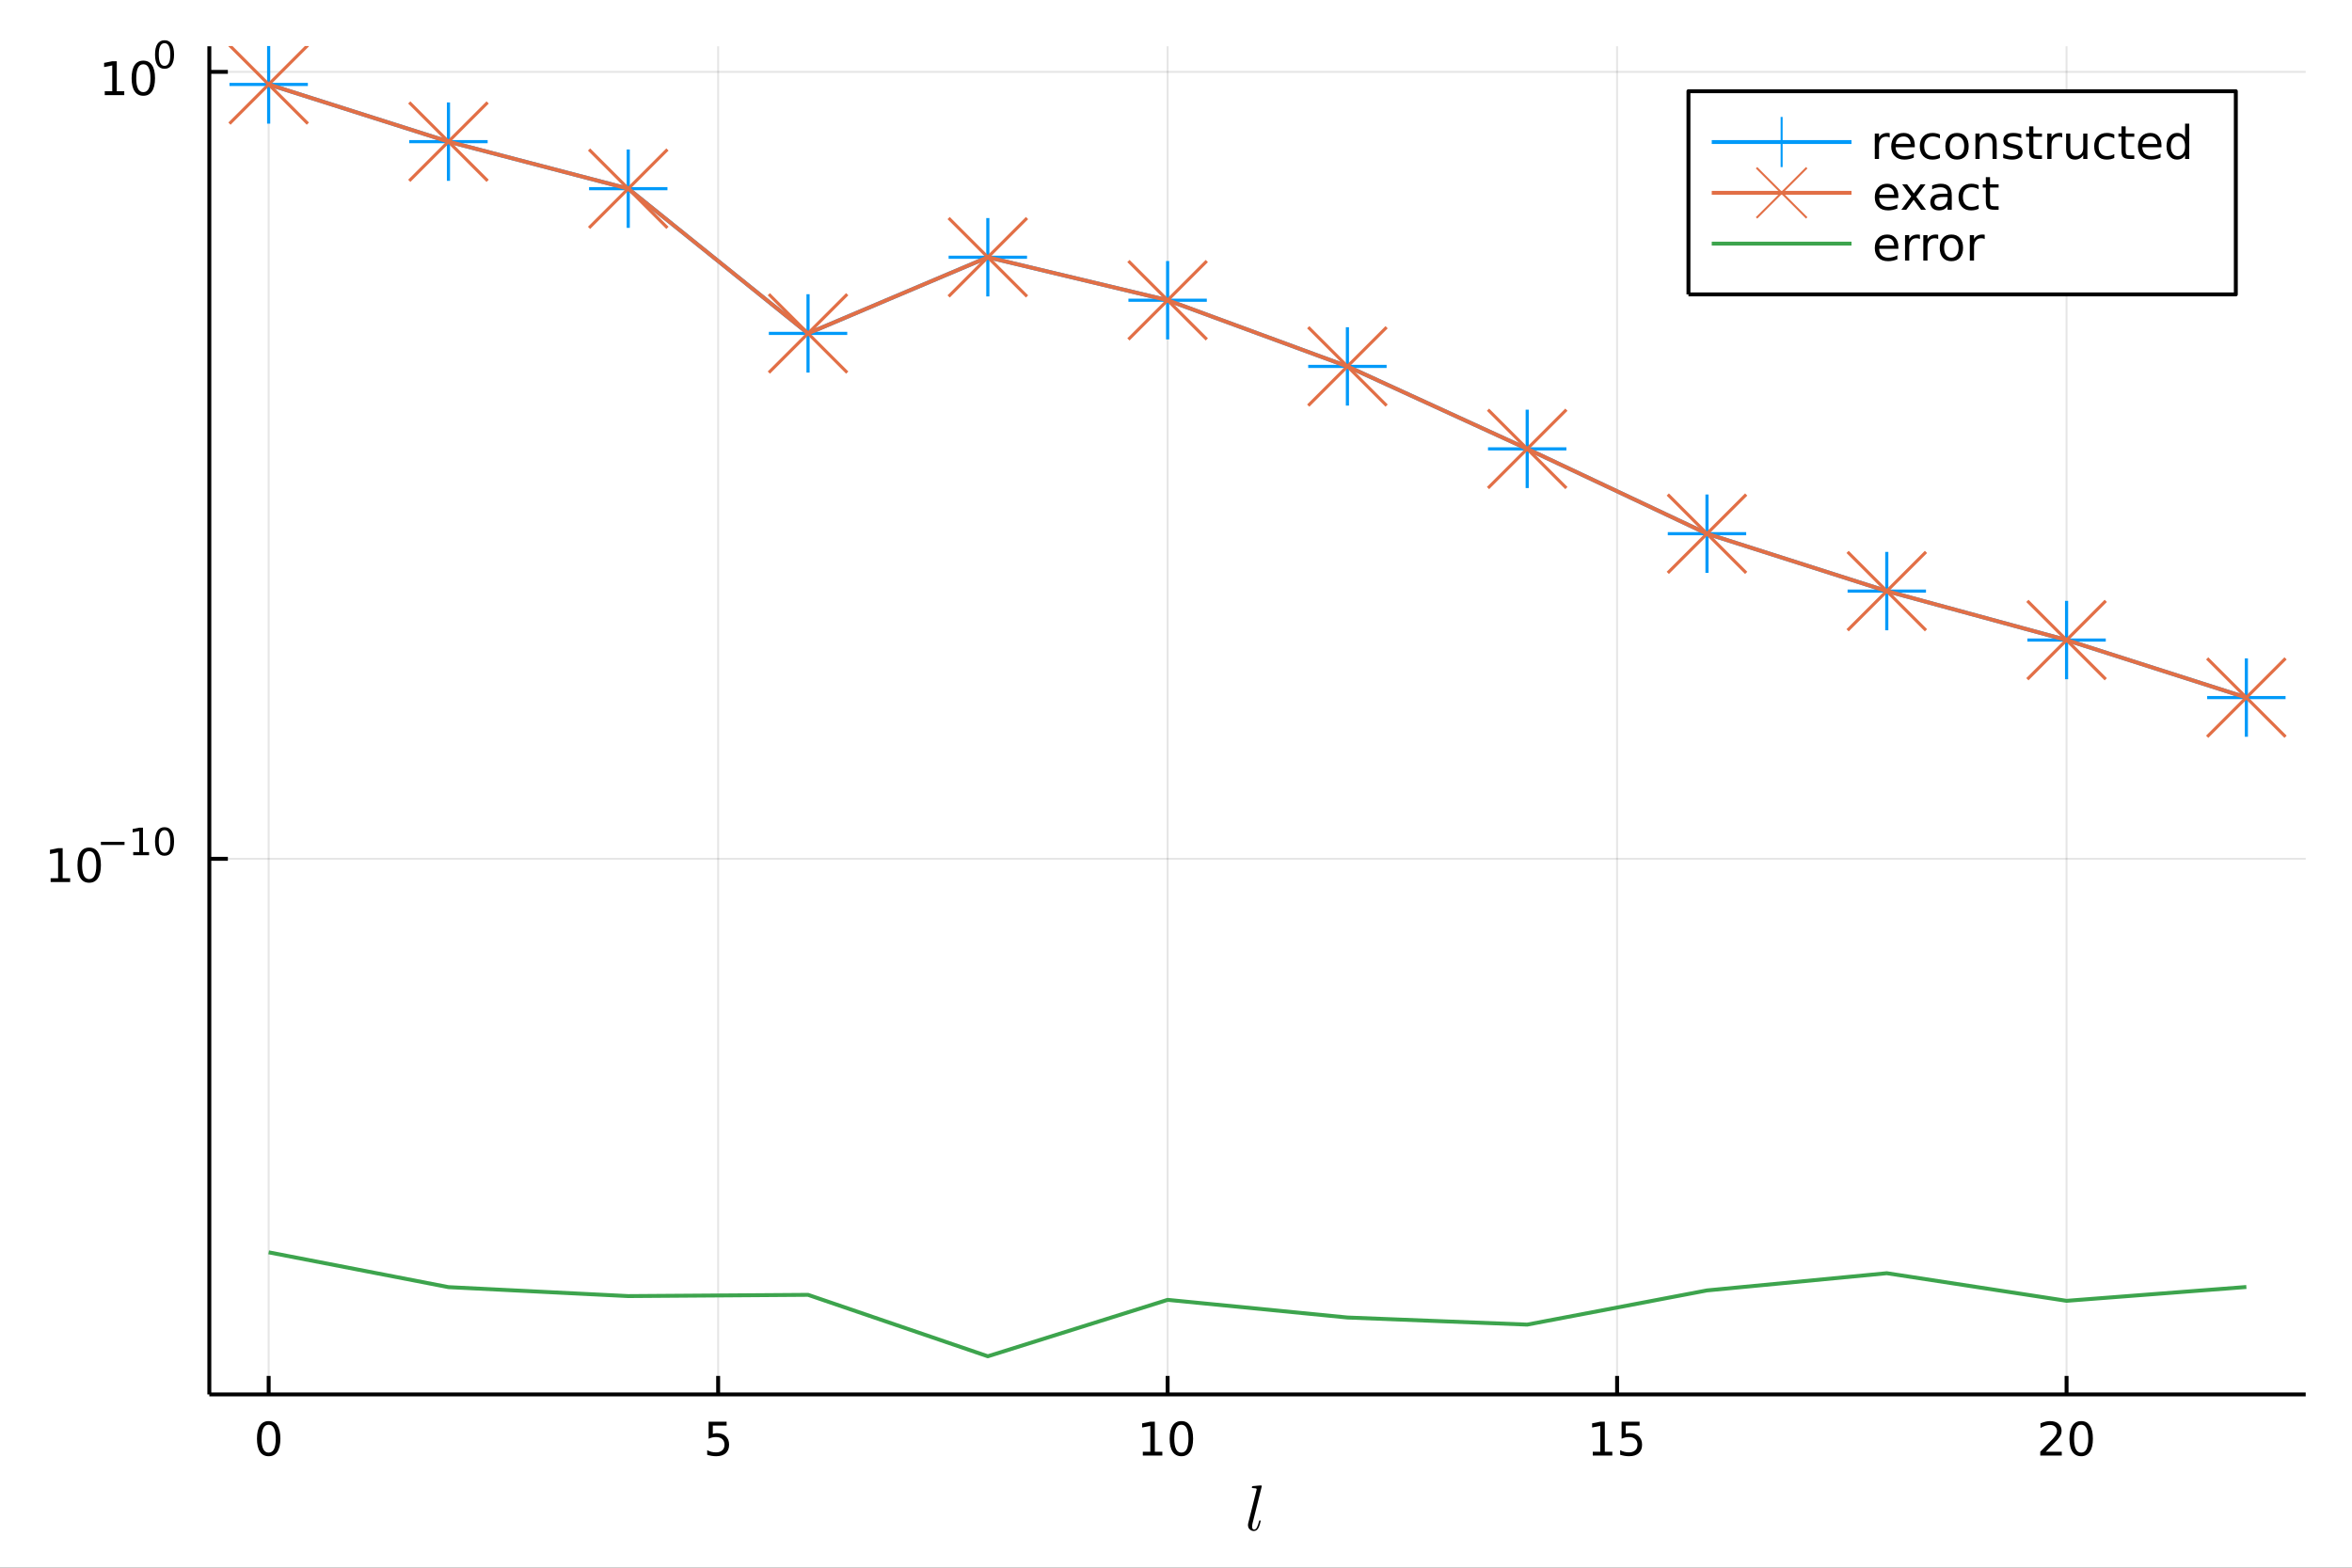 <?xml version="1.0" encoding="utf-8"?>
<svg xmlns="http://www.w3.org/2000/svg" xmlns:xlink="http://www.w3.org/1999/xlink" width="600" height="400" viewBox="0 0 2400 1600">
<rect x="0" y="0" width="2400" height="1600" fill="#333333" stroke="none"/>
<defs>
  <clipPath id="clip870">
    <rect x="0" y="0" width="2400" height="1600"/>
  </clipPath>
</defs>
<path clip-path="url(#clip870)" d="
M0 1600 L2400 1600 L2400 0 L0 0  Z
  " fill="#ffffff" fill-rule="evenodd" fill-opacity="1"/>
<defs>
  <clipPath id="clip871">
    <rect x="480" y="0" width="1681" height="1600"/>
  </clipPath>
</defs>
<defs>
  <clipPath id="clip872">
    <rect x="257" y="47" width="2096" height="1377"/>
  </clipPath>
</defs>
<path clip-path="url(#clip870)" d="
M213.607 1423.18 L2352.76 1423.18 L2352.76 47.244 L213.607 47.244  Z
  " fill="#ffffff" fill-rule="evenodd" fill-opacity="1"/>
<defs>
  <clipPath id="clip873">
    <rect x="213" y="47" width="2140" height="1377"/>
  </clipPath>
</defs>
<polyline clip-path="url(#clip873)" style="stroke:#000000; stroke-linecap:butt; stroke-linejoin:round; stroke-width:2; stroke-opacity:0.1; fill:none" points="
  274.149,1423.18 274.149,47.244 
  "/>
<polyline clip-path="url(#clip873)" style="stroke:#000000; stroke-linecap:butt; stroke-linejoin:round; stroke-width:2; stroke-opacity:0.1; fill:none" points="
  732.8,1423.18 732.8,47.244 
  "/>
<polyline clip-path="url(#clip873)" style="stroke:#000000; stroke-linecap:butt; stroke-linejoin:round; stroke-width:2; stroke-opacity:0.1; fill:none" points="
  1191.45,1423.18 1191.45,47.244 
  "/>
<polyline clip-path="url(#clip873)" style="stroke:#000000; stroke-linecap:butt; stroke-linejoin:round; stroke-width:2; stroke-opacity:0.1; fill:none" points="
  1650.1,1423.18 1650.1,47.244 
  "/>
<polyline clip-path="url(#clip873)" style="stroke:#000000; stroke-linecap:butt; stroke-linejoin:round; stroke-width:2; stroke-opacity:0.1; fill:none" points="
  2108.75,1423.18 2108.75,47.244 
  "/>
<polyline clip-path="url(#clip870)" style="stroke:#000000; stroke-linecap:butt; stroke-linejoin:round; stroke-width:4; stroke-opacity:1; fill:none" points="
  213.607,1423.18 2352.76,1423.18 
  "/>
<polyline clip-path="url(#clip870)" style="stroke:#000000; stroke-linecap:butt; stroke-linejoin:round; stroke-width:4; stroke-opacity:1; fill:none" points="
  274.149,1423.18 274.149,1404.28 
  "/>
<polyline clip-path="url(#clip870)" style="stroke:#000000; stroke-linecap:butt; stroke-linejoin:round; stroke-width:4; stroke-opacity:1; fill:none" points="
  732.8,1423.18 732.8,1404.28 
  "/>
<polyline clip-path="url(#clip870)" style="stroke:#000000; stroke-linecap:butt; stroke-linejoin:round; stroke-width:4; stroke-opacity:1; fill:none" points="
  1191.45,1423.18 1191.45,1404.28 
  "/>
<polyline clip-path="url(#clip870)" style="stroke:#000000; stroke-linecap:butt; stroke-linejoin:round; stroke-width:4; stroke-opacity:1; fill:none" points="
  1650.1,1423.18 1650.1,1404.28 
  "/>
<polyline clip-path="url(#clip870)" style="stroke:#000000; stroke-linecap:butt; stroke-linejoin:round; stroke-width:4; stroke-opacity:1; fill:none" points="
  2108.75,1423.18 2108.75,1404.28 
  "/>
<path clip-path="url(#clip870)" d="M274.149 1454.1 Q270.538 1454.1 268.71 1457.66 Q266.904 1461.2 266.904 1468.33 Q266.904 1475.44 268.71 1479.01 Q270.538 1482.55 274.149 1482.55 Q277.784 1482.55 279.589 1479.01 Q281.418 1475.44 281.418 1468.33 Q281.418 1461.2 279.589 1457.66 Q277.784 1454.1 274.149 1454.1 M274.149 1450.39 Q279.96 1450.39 283.015 1455 Q286.094 1459.58 286.094 1468.33 Q286.094 1477.06 283.015 1481.67 Q279.96 1486.25 274.149 1486.25 Q268.339 1486.25 265.261 1481.67 Q262.205 1477.06 262.205 1468.33 Q262.205 1459.58 265.261 1455 Q268.339 1450.39 274.149 1450.39 Z" fill="#000000" fill-rule="evenodd" fill-opacity="1" /><path clip-path="url(#clip870)" d="M723.078 1451.02 L741.435 1451.02 L741.435 1454.96 L727.361 1454.96 L727.361 1463.43 Q728.379 1463.08 729.398 1462.92 Q730.416 1462.73 731.435 1462.73 Q737.222 1462.73 740.601 1465.9 Q743.981 1469.08 743.981 1474.49 Q743.981 1480.07 740.509 1483.17 Q737.037 1486.25 730.717 1486.25 Q728.541 1486.25 726.273 1485.88 Q724.027 1485.51 721.62 1484.77 L721.62 1480.07 Q723.703 1481.2 725.925 1481.76 Q728.148 1482.32 730.625 1482.32 Q734.629 1482.32 736.967 1480.21 Q739.305 1478.1 739.305 1474.49 Q739.305 1470.88 736.967 1468.77 Q734.629 1466.67 730.625 1466.67 Q728.75 1466.67 726.875 1467.08 Q725.023 1467.5 723.078 1468.38 L723.078 1451.02 Z" fill="#000000" fill-rule="evenodd" fill-opacity="1" /><path clip-path="url(#clip870)" d="M1166.14 1481.64 L1173.78 1481.64 L1173.78 1455.28 L1165.47 1456.95 L1165.47 1452.69 L1173.73 1451.02 L1178.41 1451.02 L1178.41 1481.64 L1186.05 1481.64 L1186.05 1485.58 L1166.14 1485.58 L1166.14 1481.64 Z" fill="#000000" fill-rule="evenodd" fill-opacity="1" /><path clip-path="url(#clip870)" d="M1205.49 1454.1 Q1201.88 1454.1 1200.05 1457.66 Q1198.25 1461.2 1198.25 1468.33 Q1198.25 1475.44 1200.05 1479.01 Q1201.88 1482.55 1205.49 1482.55 Q1209.13 1482.55 1210.93 1479.01 Q1212.76 1475.44 1212.76 1468.33 Q1212.76 1461.2 1210.93 1457.66 Q1209.13 1454.1 1205.49 1454.1 M1205.49 1450.39 Q1211.3 1450.39 1214.36 1455 Q1217.44 1459.58 1217.44 1468.33 Q1217.44 1477.06 1214.36 1481.67 Q1211.3 1486.25 1205.49 1486.25 Q1199.68 1486.25 1196.6 1481.67 Q1193.55 1477.06 1193.55 1468.33 Q1193.55 1459.58 1196.6 1455 Q1199.68 1450.39 1205.49 1450.39 Z" fill="#000000" fill-rule="evenodd" fill-opacity="1" /><path clip-path="url(#clip870)" d="M1625.29 1481.64 L1632.93 1481.64 L1632.93 1455.28 L1624.62 1456.95 L1624.62 1452.69 L1632.88 1451.02 L1637.56 1451.02 L1637.56 1481.64 L1645.2 1481.64 L1645.2 1485.58 L1625.29 1485.58 L1625.29 1481.64 Z" fill="#000000" fill-rule="evenodd" fill-opacity="1" /><path clip-path="url(#clip870)" d="M1654.69 1451.02 L1673.04 1451.02 L1673.04 1454.96 L1658.97 1454.96 L1658.97 1463.43 Q1659.99 1463.08 1661.01 1462.92 Q1662.02 1462.73 1663.04 1462.73 Q1668.83 1462.73 1672.21 1465.9 Q1675.59 1469.08 1675.59 1474.49 Q1675.59 1480.07 1672.12 1483.17 Q1668.64 1486.25 1662.32 1486.25 Q1660.15 1486.25 1657.88 1485.88 Q1655.63 1485.51 1653.23 1484.77 L1653.23 1480.07 Q1655.31 1481.2 1657.53 1481.76 Q1659.76 1482.32 1662.23 1482.32 Q1666.24 1482.32 1668.57 1480.21 Q1670.91 1478.1 1670.91 1474.49 Q1670.91 1470.88 1668.57 1468.77 Q1666.24 1466.67 1662.23 1466.67 Q1660.36 1466.67 1658.48 1467.08 Q1656.63 1467.5 1654.69 1468.38 L1654.69 1451.02 Z" fill="#000000" fill-rule="evenodd" fill-opacity="1" /><path clip-path="url(#clip870)" d="M2087.53 1481.64 L2103.85 1481.64 L2103.85 1485.58 L2081.9 1485.58 L2081.9 1481.64 Q2084.56 1478.89 2089.15 1474.26 Q2093.75 1469.61 2094.93 1468.27 Q2097.18 1465.74 2098.06 1464.01 Q2098.96 1462.25 2098.96 1460.56 Q2098.96 1457.8 2097.02 1456.07 Q2095.1 1454.33 2091.99 1454.33 Q2089.8 1454.33 2087.34 1455.09 Q2084.91 1455.86 2082.13 1457.41 L2082.13 1452.69 Q2084.96 1451.55 2087.41 1450.97 Q2089.86 1450.39 2091.9 1450.39 Q2097.27 1450.39 2100.47 1453.08 Q2103.66 1455.77 2103.66 1460.26 Q2103.66 1462.39 2102.85 1464.31 Q2102.06 1466.2 2099.96 1468.8 Q2099.38 1469.47 2096.28 1472.69 Q2093.17 1475.88 2087.53 1481.64 Z" fill="#000000" fill-rule="evenodd" fill-opacity="1" /><path clip-path="url(#clip870)" d="M2123.66 1454.1 Q2120.05 1454.1 2118.22 1457.66 Q2116.42 1461.2 2116.42 1468.33 Q2116.42 1475.44 2118.22 1479.01 Q2120.05 1482.55 2123.66 1482.55 Q2127.3 1482.55 2129.1 1479.01 Q2130.93 1475.44 2130.93 1468.33 Q2130.93 1461.2 2129.1 1457.66 Q2127.3 1454.1 2123.66 1454.1 M2123.66 1450.39 Q2129.47 1450.39 2132.53 1455 Q2135.61 1459.58 2135.61 1468.33 Q2135.61 1477.06 2132.53 1481.67 Q2129.47 1486.25 2123.66 1486.25 Q2117.85 1486.25 2114.77 1481.67 Q2111.72 1477.06 2111.72 1468.33 Q2111.72 1459.58 2114.77 1455 Q2117.85 1450.39 2123.66 1450.39 Z" fill="#000000" fill-rule="evenodd" fill-opacity="1" /><path clip-path="url(#clip870)" d="M1287.56 1516.77 L1278.06 1554.9 Q1277.67 1556.42 1277.67 1558.06 Q1277.67 1561.09 1279.67 1561.09 Q1280.6 1561.09 1281.38 1560.48 Q1282.15 1559.83 1282.73 1558.58 Q1283.34 1557.29 1283.73 1556.06 Q1284.14 1554.84 1284.66 1552.94 Q1284.82 1552.2 1284.98 1551.97 Q1285.14 1551.75 1285.59 1551.75 Q1286.4 1551.75 1286.4 1552.39 Q1285.59 1556.35 1284.4 1558.87 Q1282.66 1562.57 1279.44 1562.57 Q1277.03 1562.57 1275.22 1560.89 Q1273.45 1559.19 1273.45 1556.48 Q1273.45 1555.45 1273.77 1554.23 L1282.08 1521.25 L1282.31 1519.96 Q1282.31 1519.61 1282.18 1519.41 Q1282.05 1519.22 1281.28 1519.03 Q1280.54 1518.83 1279.06 1518.83 Q1278.44 1518.83 1278.15 1518.8 Q1277.9 1518.77 1277.64 1518.61 Q1277.41 1518.45 1277.41 1518.09 Q1277.41 1517.51 1277.64 1517.19 Q1277.9 1516.87 1278.09 1516.8 Q1278.28 1516.74 1278.67 1516.71 Q1279.22 1516.68 1281.05 1516.52 Q1282.89 1516.32 1284.47 1516.19 Q1286.05 1516.06 1286.72 1516.06 Q1287.11 1516.06 1287.3 1516.26 Q1287.53 1516.42 1287.56 1516.61 L1287.56 1516.77 Z" fill="#000000" fill-rule="evenodd" fill-opacity="1" /><polyline clip-path="url(#clip873)" style="stroke:#000000; stroke-linecap:butt; stroke-linejoin:round; stroke-width:2; stroke-opacity:0.1; fill:none" points="
  213.607,876.518 2352.76,876.518 
  "/>
<polyline clip-path="url(#clip873)" style="stroke:#000000; stroke-linecap:butt; stroke-linejoin:round; stroke-width:2; stroke-opacity:0.1; fill:none" points="
  213.607,73.347 2352.76,73.347 
  "/>
<polyline clip-path="url(#clip870)" style="stroke:#000000; stroke-linecap:butt; stroke-linejoin:round; stroke-width:4; stroke-opacity:1; fill:none" points="
  213.607,1423.18 213.607,47.244 
  "/>
<polyline clip-path="url(#clip870)" style="stroke:#000000; stroke-linecap:butt; stroke-linejoin:round; stroke-width:4; stroke-opacity:1; fill:none" points="
  213.607,876.518 232.505,876.518 
  "/>
<polyline clip-path="url(#clip870)" style="stroke:#000000; stroke-linecap:butt; stroke-linejoin:round; stroke-width:4; stroke-opacity:1; fill:none" points="
  213.607,73.347 232.505,73.347 
  "/>
<path clip-path="url(#clip870)" d="M51.663 896.311 L59.302 896.311 L59.302 869.945 L50.992 871.612 L50.992 867.353 L59.256 865.686 L63.932 865.686 L63.932 896.311 L71.571 896.311 L71.571 900.246 L51.663 900.246 L51.663 896.311 Z" fill="#000000" fill-rule="evenodd" fill-opacity="1" /><path clip-path="url(#clip870)" d="M91.015 868.765 Q87.404 868.765 85.575 872.329 Q83.77 875.871 83.77 883.001 Q83.77 890.107 85.575 893.672 Q87.404 897.214 91.015 897.214 Q94.649 897.214 96.455 893.672 Q98.284 890.107 98.284 883.001 Q98.284 875.871 96.455 872.329 Q94.649 868.765 91.015 868.765 M91.015 865.061 Q96.825 865.061 99.881 869.667 Q102.959 874.251 102.959 883.001 Q102.959 891.727 99.881 896.334 Q96.825 900.917 91.015 900.917 Q85.205 900.917 82.126 896.334 Q79.071 891.727 79.071 883.001 Q79.071 874.251 82.126 869.667 Q85.205 865.061 91.015 865.061 Z" fill="#000000" fill-rule="evenodd" fill-opacity="1" /><path clip-path="url(#clip870)" d="M102.959 859.162 L127.071 859.162 L127.071 862.36 L102.959 862.36 L102.959 859.162 Z" fill="#000000" fill-rule="evenodd" fill-opacity="1" /><path clip-path="url(#clip870)" d="M135.929 869.638 L142.136 869.638 L142.136 848.216 L135.384 849.57 L135.384 846.11 L142.098 844.756 L145.898 844.756 L145.898 869.638 L152.104 869.638 L152.104 872.836 L135.929 872.836 L135.929 869.638 Z" fill="#000000" fill-rule="evenodd" fill-opacity="1" /><path clip-path="url(#clip870)" d="M167.903 847.257 Q164.969 847.257 163.483 850.153 Q162.016 853.031 162.016 858.824 Q162.016 864.598 163.483 867.494 Q164.969 870.372 167.903 870.372 Q170.855 870.372 172.322 867.494 Q173.808 864.598 173.808 858.824 Q173.808 853.031 172.322 850.153 Q170.855 847.257 167.903 847.257 M167.903 844.248 Q172.623 844.248 175.106 847.99 Q177.607 851.714 177.607 858.824 Q177.607 865.914 175.106 869.657 Q172.623 873.381 167.903 873.381 Q163.182 873.381 160.68 869.657 Q158.198 865.914 158.198 858.824 Q158.198 851.714 160.68 847.99 Q163.182 844.248 167.903 844.248 Z" fill="#000000" fill-rule="evenodd" fill-opacity="1" /><path clip-path="url(#clip870)" d="M106.902 93.139 L114.541 93.139 L114.541 66.773 L106.231 68.44 L106.231 64.181 L114.494 62.514 L119.17 62.514 L119.17 93.139 L126.809 93.139 L126.809 97.074 L106.902 97.074 L106.902 93.139 Z" fill="#000000" fill-rule="evenodd" fill-opacity="1" /><path clip-path="url(#clip870)" d="M146.253 65.593 Q142.642 65.593 140.814 69.158 Q139.008 72.699 139.008 79.829 Q139.008 86.935 140.814 90.5 Q142.642 94.042 146.253 94.042 Q149.888 94.042 151.693 90.5 Q153.522 86.935 153.522 79.829 Q153.522 72.699 151.693 69.158 Q149.888 65.593 146.253 65.593 M146.253 61.889 Q152.064 61.889 155.119 66.496 Q158.198 71.079 158.198 79.829 Q158.198 88.556 155.119 93.162 Q152.064 97.746 146.253 97.746 Q140.443 97.746 137.365 93.162 Q134.309 88.556 134.309 79.829 Q134.309 71.079 137.365 66.496 Q140.443 61.889 146.253 61.889 Z" fill="#000000" fill-rule="evenodd" fill-opacity="1" /><path clip-path="url(#clip870)" d="M167.903 44.085 Q164.969 44.085 163.483 46.982 Q162.016 49.859 162.016 55.652 Q162.016 61.426 163.483 64.322 Q164.969 67.2 167.903 67.2 Q170.855 67.2 172.322 64.322 Q173.808 61.426 173.808 55.652 Q173.808 49.859 172.322 46.982 Q170.855 44.085 167.903 44.085 M167.903 41.076 Q172.623 41.076 175.106 44.819 Q177.607 48.543 177.607 55.652 Q177.607 62.743 175.106 66.485 Q172.623 70.209 167.903 70.209 Q163.182 70.209 160.68 66.485 Q158.198 62.743 158.198 55.652 Q158.198 48.543 160.68 44.819 Q163.182 41.076 167.903 41.076 Z" fill="#000000" fill-rule="evenodd" fill-opacity="1" /><polyline clip-path="url(#clip873)" style="stroke:#009af9; stroke-linecap:butt; stroke-linejoin:round; stroke-width:4; stroke-opacity:1; fill:none" points="
  274.149,86.186 457.61,144.562 641.07,192.564 824.531,340.272 1007.99,262.549 1191.45,306.411 1374.91,373.963 1558.37,458.121 1741.83,544.697 1925.29,603.28 
  2108.75,653.247 2292.21,711.959 
  "/>
<line clip-path="url(#clip873)" x1="274.149" y1="86.186" x2="274.149" y2="46.186" style="stroke:#009af9; stroke-width:3.2; stroke-opacity:1"/>
<line clip-path="url(#clip873)" x1="274.149" y1="86.186" x2="234.149" y2="86.186" style="stroke:#009af9; stroke-width:3.2; stroke-opacity:1"/>
<line clip-path="url(#clip873)" x1="274.149" y1="86.186" x2="274.149" y2="126.186" style="stroke:#009af9; stroke-width:3.2; stroke-opacity:1"/>
<line clip-path="url(#clip873)" x1="274.149" y1="86.186" x2="314.149" y2="86.186" style="stroke:#009af9; stroke-width:3.2; stroke-opacity:1"/>
<line clip-path="url(#clip873)" x1="457.61" y1="144.562" x2="457.61" y2="104.562" style="stroke:#009af9; stroke-width:3.2; stroke-opacity:1"/>
<line clip-path="url(#clip873)" x1="457.61" y1="144.562" x2="417.61" y2="144.562" style="stroke:#009af9; stroke-width:3.2; stroke-opacity:1"/>
<line clip-path="url(#clip873)" x1="457.61" y1="144.562" x2="457.61" y2="184.562" style="stroke:#009af9; stroke-width:3.2; stroke-opacity:1"/>
<line clip-path="url(#clip873)" x1="457.61" y1="144.562" x2="497.61" y2="144.562" style="stroke:#009af9; stroke-width:3.2; stroke-opacity:1"/>
<line clip-path="url(#clip873)" x1="641.07" y1="192.564" x2="641.07" y2="152.564" style="stroke:#009af9; stroke-width:3.2; stroke-opacity:1"/>
<line clip-path="url(#clip873)" x1="641.07" y1="192.564" x2="601.07" y2="192.564" style="stroke:#009af9; stroke-width:3.2; stroke-opacity:1"/>
<line clip-path="url(#clip873)" x1="641.07" y1="192.564" x2="641.07" y2="232.564" style="stroke:#009af9; stroke-width:3.2; stroke-opacity:1"/>
<line clip-path="url(#clip873)" x1="641.07" y1="192.564" x2="681.07" y2="192.564" style="stroke:#009af9; stroke-width:3.2; stroke-opacity:1"/>
<line clip-path="url(#clip873)" x1="824.531" y1="340.272" x2="824.531" y2="300.272" style="stroke:#009af9; stroke-width:3.2; stroke-opacity:1"/>
<line clip-path="url(#clip873)" x1="824.531" y1="340.272" x2="784.531" y2="340.272" style="stroke:#009af9; stroke-width:3.2; stroke-opacity:1"/>
<line clip-path="url(#clip873)" x1="824.531" y1="340.272" x2="824.531" y2="380.272" style="stroke:#009af9; stroke-width:3.2; stroke-opacity:1"/>
<line clip-path="url(#clip873)" x1="824.531" y1="340.272" x2="864.531" y2="340.272" style="stroke:#009af9; stroke-width:3.2; stroke-opacity:1"/>
<line clip-path="url(#clip873)" x1="1007.99" y1="262.549" x2="1007.99" y2="222.549" style="stroke:#009af9; stroke-width:3.2; stroke-opacity:1"/>
<line clip-path="url(#clip873)" x1="1007.99" y1="262.549" x2="967.991" y2="262.549" style="stroke:#009af9; stroke-width:3.2; stroke-opacity:1"/>
<line clip-path="url(#clip873)" x1="1007.99" y1="262.549" x2="1007.99" y2="302.549" style="stroke:#009af9; stroke-width:3.2; stroke-opacity:1"/>
<line clip-path="url(#clip873)" x1="1007.99" y1="262.549" x2="1047.99" y2="262.549" style="stroke:#009af9; stroke-width:3.2; stroke-opacity:1"/>
<line clip-path="url(#clip873)" x1="1191.45" y1="306.411" x2="1191.45" y2="266.411" style="stroke:#009af9; stroke-width:3.2; stroke-opacity:1"/>
<line clip-path="url(#clip873)" x1="1191.45" y1="306.411" x2="1151.45" y2="306.411" style="stroke:#009af9; stroke-width:3.2; stroke-opacity:1"/>
<line clip-path="url(#clip873)" x1="1191.45" y1="306.411" x2="1191.45" y2="346.411" style="stroke:#009af9; stroke-width:3.2; stroke-opacity:1"/>
<line clip-path="url(#clip873)" x1="1191.45" y1="306.411" x2="1231.45" y2="306.411" style="stroke:#009af9; stroke-width:3.2; stroke-opacity:1"/>
<line clip-path="url(#clip873)" x1="1374.91" y1="373.963" x2="1374.91" y2="333.963" style="stroke:#009af9; stroke-width:3.2; stroke-opacity:1"/>
<line clip-path="url(#clip873)" x1="1374.91" y1="373.963" x2="1334.91" y2="373.963" style="stroke:#009af9; stroke-width:3.2; stroke-opacity:1"/>
<line clip-path="url(#clip873)" x1="1374.91" y1="373.963" x2="1374.91" y2="413.963" style="stroke:#009af9; stroke-width:3.2; stroke-opacity:1"/>
<line clip-path="url(#clip873)" x1="1374.91" y1="373.963" x2="1414.91" y2="373.963" style="stroke:#009af9; stroke-width:3.2; stroke-opacity:1"/>
<line clip-path="url(#clip873)" x1="1558.37" y1="458.121" x2="1558.37" y2="418.121" style="stroke:#009af9; stroke-width:3.2; stroke-opacity:1"/>
<line clip-path="url(#clip873)" x1="1558.37" y1="458.121" x2="1518.37" y2="458.121" style="stroke:#009af9; stroke-width:3.2; stroke-opacity:1"/>
<line clip-path="url(#clip873)" x1="1558.37" y1="458.121" x2="1558.37" y2="498.121" style="stroke:#009af9; stroke-width:3.2; stroke-opacity:1"/>
<line clip-path="url(#clip873)" x1="1558.37" y1="458.121" x2="1598.37" y2="458.121" style="stroke:#009af9; stroke-width:3.2; stroke-opacity:1"/>
<line clip-path="url(#clip873)" x1="1741.83" y1="544.697" x2="1741.83" y2="504.697" style="stroke:#009af9; stroke-width:3.2; stroke-opacity:1"/>
<line clip-path="url(#clip873)" x1="1741.83" y1="544.697" x2="1701.83" y2="544.697" style="stroke:#009af9; stroke-width:3.2; stroke-opacity:1"/>
<line clip-path="url(#clip873)" x1="1741.83" y1="544.697" x2="1741.83" y2="584.697" style="stroke:#009af9; stroke-width:3.2; stroke-opacity:1"/>
<line clip-path="url(#clip873)" x1="1741.83" y1="544.697" x2="1781.83" y2="544.697" style="stroke:#009af9; stroke-width:3.2; stroke-opacity:1"/>
<line clip-path="url(#clip873)" x1="1925.29" y1="603.28" x2="1925.29" y2="563.28" style="stroke:#009af9; stroke-width:3.2; stroke-opacity:1"/>
<line clip-path="url(#clip873)" x1="1925.29" y1="603.28" x2="1885.29" y2="603.28" style="stroke:#009af9; stroke-width:3.2; stroke-opacity:1"/>
<line clip-path="url(#clip873)" x1="1925.29" y1="603.28" x2="1925.29" y2="643.28" style="stroke:#009af9; stroke-width:3.2; stroke-opacity:1"/>
<line clip-path="url(#clip873)" x1="1925.29" y1="603.28" x2="1965.29" y2="603.28" style="stroke:#009af9; stroke-width:3.2; stroke-opacity:1"/>
<line clip-path="url(#clip873)" x1="2108.75" y1="653.247" x2="2108.75" y2="613.247" style="stroke:#009af9; stroke-width:3.2; stroke-opacity:1"/>
<line clip-path="url(#clip873)" x1="2108.75" y1="653.247" x2="2068.75" y2="653.247" style="stroke:#009af9; stroke-width:3.2; stroke-opacity:1"/>
<line clip-path="url(#clip873)" x1="2108.75" y1="653.247" x2="2108.75" y2="693.247" style="stroke:#009af9; stroke-width:3.2; stroke-opacity:1"/>
<line clip-path="url(#clip873)" x1="2108.75" y1="653.247" x2="2148.75" y2="653.247" style="stroke:#009af9; stroke-width:3.2; stroke-opacity:1"/>
<line clip-path="url(#clip873)" x1="2292.21" y1="711.959" x2="2292.21" y2="671.959" style="stroke:#009af9; stroke-width:3.2; stroke-opacity:1"/>
<line clip-path="url(#clip873)" x1="2292.21" y1="711.959" x2="2252.21" y2="711.959" style="stroke:#009af9; stroke-width:3.2; stroke-opacity:1"/>
<line clip-path="url(#clip873)" x1="2292.21" y1="711.959" x2="2292.21" y2="751.959" style="stroke:#009af9; stroke-width:3.2; stroke-opacity:1"/>
<line clip-path="url(#clip873)" x1="2292.21" y1="711.959" x2="2332.21" y2="711.959" style="stroke:#009af9; stroke-width:3.2; stroke-opacity:1"/>
<polyline clip-path="url(#clip873)" style="stroke:#e26f46; stroke-linecap:butt; stroke-linejoin:round; stroke-width:4; stroke-opacity:1; fill:none" points="
  274.149,86.186 457.61,144.562 641.07,192.564 824.531,340.272 1007.99,262.549 1191.45,306.411 1374.91,373.963 1558.37,458.121 1741.83,544.697 1925.29,603.28 
  2108.75,653.247 2292.21,711.959 
  "/>
<line clip-path="url(#clip873)" x1="274.149" y1="86.186" x2="234.149" y2="46.186" style="stroke:#e26f46; stroke-width:3.2; stroke-opacity:1"/>
<line clip-path="url(#clip873)" x1="274.149" y1="86.186" x2="234.149" y2="126.186" style="stroke:#e26f46; stroke-width:3.2; stroke-opacity:1"/>
<line clip-path="url(#clip873)" x1="274.149" y1="86.186" x2="314.149" y2="126.186" style="stroke:#e26f46; stroke-width:3.2; stroke-opacity:1"/>
<line clip-path="url(#clip873)" x1="274.149" y1="86.186" x2="314.149" y2="46.186" style="stroke:#e26f46; stroke-width:3.2; stroke-opacity:1"/>
<line clip-path="url(#clip873)" x1="457.61" y1="144.562" x2="417.61" y2="104.562" style="stroke:#e26f46; stroke-width:3.2; stroke-opacity:1"/>
<line clip-path="url(#clip873)" x1="457.61" y1="144.562" x2="417.61" y2="184.562" style="stroke:#e26f46; stroke-width:3.2; stroke-opacity:1"/>
<line clip-path="url(#clip873)" x1="457.61" y1="144.562" x2="497.61" y2="184.562" style="stroke:#e26f46; stroke-width:3.2; stroke-opacity:1"/>
<line clip-path="url(#clip873)" x1="457.61" y1="144.562" x2="497.61" y2="104.562" style="stroke:#e26f46; stroke-width:3.2; stroke-opacity:1"/>
<line clip-path="url(#clip873)" x1="641.07" y1="192.564" x2="601.07" y2="152.564" style="stroke:#e26f46; stroke-width:3.2; stroke-opacity:1"/>
<line clip-path="url(#clip873)" x1="641.07" y1="192.564" x2="601.07" y2="232.564" style="stroke:#e26f46; stroke-width:3.2; stroke-opacity:1"/>
<line clip-path="url(#clip873)" x1="641.07" y1="192.564" x2="681.07" y2="232.564" style="stroke:#e26f46; stroke-width:3.2; stroke-opacity:1"/>
<line clip-path="url(#clip873)" x1="641.07" y1="192.564" x2="681.07" y2="152.564" style="stroke:#e26f46; stroke-width:3.2; stroke-opacity:1"/>
<line clip-path="url(#clip873)" x1="824.531" y1="340.272" x2="784.531" y2="300.272" style="stroke:#e26f46; stroke-width:3.2; stroke-opacity:1"/>
<line clip-path="url(#clip873)" x1="824.531" y1="340.272" x2="784.531" y2="380.272" style="stroke:#e26f46; stroke-width:3.2; stroke-opacity:1"/>
<line clip-path="url(#clip873)" x1="824.531" y1="340.272" x2="864.531" y2="380.272" style="stroke:#e26f46; stroke-width:3.2; stroke-opacity:1"/>
<line clip-path="url(#clip873)" x1="824.531" y1="340.272" x2="864.531" y2="300.272" style="stroke:#e26f46; stroke-width:3.2; stroke-opacity:1"/>
<line clip-path="url(#clip873)" x1="1007.99" y1="262.549" x2="967.991" y2="222.549" style="stroke:#e26f46; stroke-width:3.2; stroke-opacity:1"/>
<line clip-path="url(#clip873)" x1="1007.99" y1="262.549" x2="967.991" y2="302.549" style="stroke:#e26f46; stroke-width:3.2; stroke-opacity:1"/>
<line clip-path="url(#clip873)" x1="1007.99" y1="262.549" x2="1047.99" y2="302.549" style="stroke:#e26f46; stroke-width:3.2; stroke-opacity:1"/>
<line clip-path="url(#clip873)" x1="1007.99" y1="262.549" x2="1047.99" y2="222.549" style="stroke:#e26f46; stroke-width:3.2; stroke-opacity:1"/>
<line clip-path="url(#clip873)" x1="1191.45" y1="306.411" x2="1151.45" y2="266.411" style="stroke:#e26f46; stroke-width:3.2; stroke-opacity:1"/>
<line clip-path="url(#clip873)" x1="1191.45" y1="306.411" x2="1151.45" y2="346.411" style="stroke:#e26f46; stroke-width:3.2; stroke-opacity:1"/>
<line clip-path="url(#clip873)" x1="1191.45" y1="306.411" x2="1231.45" y2="346.411" style="stroke:#e26f46; stroke-width:3.2; stroke-opacity:1"/>
<line clip-path="url(#clip873)" x1="1191.45" y1="306.411" x2="1231.45" y2="266.411" style="stroke:#e26f46; stroke-width:3.2; stroke-opacity:1"/>
<line clip-path="url(#clip873)" x1="1374.91" y1="373.963" x2="1334.91" y2="333.963" style="stroke:#e26f46; stroke-width:3.2; stroke-opacity:1"/>
<line clip-path="url(#clip873)" x1="1374.91" y1="373.963" x2="1334.91" y2="413.963" style="stroke:#e26f46; stroke-width:3.2; stroke-opacity:1"/>
<line clip-path="url(#clip873)" x1="1374.91" y1="373.963" x2="1414.91" y2="413.963" style="stroke:#e26f46; stroke-width:3.2; stroke-opacity:1"/>
<line clip-path="url(#clip873)" x1="1374.91" y1="373.963" x2="1414.91" y2="333.963" style="stroke:#e26f46; stroke-width:3.2; stroke-opacity:1"/>
<line clip-path="url(#clip873)" x1="1558.37" y1="458.121" x2="1518.37" y2="418.121" style="stroke:#e26f46; stroke-width:3.2; stroke-opacity:1"/>
<line clip-path="url(#clip873)" x1="1558.37" y1="458.121" x2="1518.37" y2="498.121" style="stroke:#e26f46; stroke-width:3.2; stroke-opacity:1"/>
<line clip-path="url(#clip873)" x1="1558.37" y1="458.121" x2="1598.37" y2="498.121" style="stroke:#e26f46; stroke-width:3.2; stroke-opacity:1"/>
<line clip-path="url(#clip873)" x1="1558.37" y1="458.121" x2="1598.37" y2="418.121" style="stroke:#e26f46; stroke-width:3.2; stroke-opacity:1"/>
<line clip-path="url(#clip873)" x1="1741.83" y1="544.697" x2="1701.83" y2="504.697" style="stroke:#e26f46; stroke-width:3.2; stroke-opacity:1"/>
<line clip-path="url(#clip873)" x1="1741.83" y1="544.697" x2="1701.83" y2="584.697" style="stroke:#e26f46; stroke-width:3.2; stroke-opacity:1"/>
<line clip-path="url(#clip873)" x1="1741.83" y1="544.697" x2="1781.83" y2="584.697" style="stroke:#e26f46; stroke-width:3.2; stroke-opacity:1"/>
<line clip-path="url(#clip873)" x1="1741.83" y1="544.697" x2="1781.83" y2="504.697" style="stroke:#e26f46; stroke-width:3.2; stroke-opacity:1"/>
<line clip-path="url(#clip873)" x1="1925.29" y1="603.28" x2="1885.29" y2="563.28" style="stroke:#e26f46; stroke-width:3.2; stroke-opacity:1"/>
<line clip-path="url(#clip873)" x1="1925.29" y1="603.28" x2="1885.29" y2="643.28" style="stroke:#e26f46; stroke-width:3.2; stroke-opacity:1"/>
<line clip-path="url(#clip873)" x1="1925.29" y1="603.28" x2="1965.29" y2="643.28" style="stroke:#e26f46; stroke-width:3.2; stroke-opacity:1"/>
<line clip-path="url(#clip873)" x1="1925.29" y1="603.28" x2="1965.29" y2="563.28" style="stroke:#e26f46; stroke-width:3.2; stroke-opacity:1"/>
<line clip-path="url(#clip873)" x1="2108.75" y1="653.247" x2="2068.75" y2="613.247" style="stroke:#e26f46; stroke-width:3.2; stroke-opacity:1"/>
<line clip-path="url(#clip873)" x1="2108.75" y1="653.247" x2="2068.75" y2="693.247" style="stroke:#e26f46; stroke-width:3.2; stroke-opacity:1"/>
<line clip-path="url(#clip873)" x1="2108.75" y1="653.247" x2="2148.75" y2="693.247" style="stroke:#e26f46; stroke-width:3.2; stroke-opacity:1"/>
<line clip-path="url(#clip873)" x1="2108.75" y1="653.247" x2="2148.75" y2="613.247" style="stroke:#e26f46; stroke-width:3.2; stroke-opacity:1"/>
<line clip-path="url(#clip873)" x1="2292.21" y1="711.959" x2="2252.21" y2="671.959" style="stroke:#e26f46; stroke-width:3.2; stroke-opacity:1"/>
<line clip-path="url(#clip873)" x1="2292.21" y1="711.959" x2="2252.21" y2="751.959" style="stroke:#e26f46; stroke-width:3.2; stroke-opacity:1"/>
<line clip-path="url(#clip873)" x1="2292.21" y1="711.959" x2="2332.21" y2="751.959" style="stroke:#e26f46; stroke-width:3.2; stroke-opacity:1"/>
<line clip-path="url(#clip873)" x1="2292.21" y1="711.959" x2="2332.21" y2="671.959" style="stroke:#e26f46; stroke-width:3.2; stroke-opacity:1"/>
<polyline clip-path="url(#clip873)" style="stroke:#3da44d; stroke-linecap:butt; stroke-linejoin:round; stroke-width:4; stroke-opacity:1; fill:none" points="
  274.149,1278.13 457.61,1313.66 641.07,1322.81 824.531,1321.53 1007.99,1384.24 1191.45,1326.64 1374.91,1344.67 1558.37,1351.91 1741.83,1317.02 1925.29,1299.46 
  2108.75,1327.63 2292.21,1313.51 
  "/>
<path clip-path="url(#clip870)" d="
M1722.91 300.469 L2281.45 300.469 L2281.45 93.109 L1722.91 93.109  Z
  " fill="#ffffff" fill-rule="evenodd" fill-opacity="1"/>
<polyline clip-path="url(#clip870)" style="stroke:#000000; stroke-linecap:butt; stroke-linejoin:round; stroke-width:4; stroke-opacity:1; fill:none" points="
  1722.91,300.469 2281.45,300.469 2281.45,93.109 1722.91,93.109 1722.91,300.469 
  "/>
<polyline clip-path="url(#clip870)" style="stroke:#009af9; stroke-linecap:butt; stroke-linejoin:round; stroke-width:4; stroke-opacity:1; fill:none" points="
  1746.68,144.949 1889.29,144.949 
  "/>
<line clip-path="url(#clip870)" x1="1817.99" y1="144.949" x2="1817.99" y2="119.349" style="stroke:#009af9; stroke-width:2.048; stroke-opacity:1"/>
<line clip-path="url(#clip870)" x1="1817.99" y1="144.949" x2="1792.39" y2="144.949" style="stroke:#009af9; stroke-width:2.048; stroke-opacity:1"/>
<line clip-path="url(#clip870)" x1="1817.99" y1="144.949" x2="1817.99" y2="170.549" style="stroke:#009af9; stroke-width:2.048; stroke-opacity:1"/>
<line clip-path="url(#clip870)" x1="1817.99" y1="144.949" x2="1843.59" y2="144.949" style="stroke:#009af9; stroke-width:2.048; stroke-opacity:1"/>
<path clip-path="url(#clip870)" d="M1928.24 140.284 Q1927.53 139.868 1926.67 139.682 Q1925.84 139.474 1924.82 139.474 Q1921.21 139.474 1919.26 141.835 Q1917.34 144.173 1917.34 148.571 L1917.34 162.229 L1913.06 162.229 L1913.06 136.303 L1917.34 136.303 L1917.34 140.331 Q1918.68 137.969 1920.84 136.835 Q1922.99 135.678 1926.07 135.678 Q1926.51 135.678 1927.04 135.747 Q1927.57 135.794 1928.22 135.909 L1928.24 140.284 Z" fill="#000000" fill-rule="evenodd" fill-opacity="1" /><path clip-path="url(#clip870)" d="M1953.85 148.201 L1953.85 150.284 L1934.26 150.284 Q1934.54 154.682 1936.9 156.997 Q1939.29 159.289 1943.52 159.289 Q1945.98 159.289 1948.27 158.687 Q1950.58 158.085 1952.85 156.881 L1952.85 160.909 Q1950.56 161.881 1948.15 162.391 Q1945.74 162.9 1943.27 162.9 Q1937.06 162.9 1933.43 159.289 Q1929.82 155.678 1929.82 149.52 Q1929.82 143.155 1933.24 139.428 Q1936.69 135.678 1942.53 135.678 Q1947.76 135.678 1950.79 139.057 Q1953.85 142.414 1953.85 148.201 M1949.59 146.951 Q1949.54 143.456 1947.62 141.372 Q1945.72 139.289 1942.57 139.289 Q1939.01 139.289 1936.86 141.303 Q1934.73 143.317 1934.4 146.974 L1949.59 146.951 Z" fill="#000000" fill-rule="evenodd" fill-opacity="1" /><path clip-path="url(#clip870)" d="M1979.49 137.298 L1979.49 141.28 Q1977.69 140.284 1975.86 139.798 Q1974.05 139.289 1972.2 139.289 Q1968.06 139.289 1965.77 141.928 Q1963.48 144.544 1963.48 149.289 Q1963.48 154.034 1965.77 156.673 Q1968.06 159.289 1972.2 159.289 Q1974.05 159.289 1975.86 158.803 Q1977.69 158.293 1979.49 157.298 L1979.49 161.233 Q1977.71 162.067 1975.79 162.483 Q1973.89 162.9 1971.74 162.9 Q1965.88 162.9 1962.43 159.219 Q1958.99 155.539 1958.99 149.289 Q1958.99 142.946 1962.46 139.312 Q1965.95 135.678 1972.02 135.678 Q1973.99 135.678 1975.86 136.095 Q1977.74 136.488 1979.49 137.298 Z" fill="#000000" fill-rule="evenodd" fill-opacity="1" /><path clip-path="url(#clip870)" d="M1996.95 139.289 Q1993.52 139.289 1991.53 141.974 Q1989.54 144.636 1989.54 149.289 Q1989.54 153.942 1991.51 156.627 Q1993.5 159.289 1996.95 159.289 Q2000.35 159.289 2002.34 156.604 Q2004.33 153.918 2004.33 149.289 Q2004.33 144.682 2002.34 141.997 Q2000.35 139.289 1996.95 139.289 M1996.95 135.678 Q2002.5 135.678 2005.67 139.289 Q2008.85 142.9 2008.85 149.289 Q2008.85 155.655 2005.67 159.289 Q2002.5 162.9 1996.95 162.9 Q1991.37 162.9 1988.2 159.289 Q1985.05 155.655 1985.05 149.289 Q1985.05 142.9 1988.2 139.289 Q1991.37 135.678 1996.95 135.678 Z" fill="#000000" fill-rule="evenodd" fill-opacity="1" /><path clip-path="url(#clip870)" d="M2037.46 146.581 L2037.46 162.229 L2033.2 162.229 L2033.2 146.719 Q2033.2 143.039 2031.76 141.21 Q2030.33 139.382 2027.46 139.382 Q2024.01 139.382 2022.02 141.581 Q2020.03 143.78 2020.03 147.576 L2020.03 162.229 L2015.74 162.229 L2015.74 136.303 L2020.03 136.303 L2020.03 140.331 Q2021.55 137.993 2023.61 136.835 Q2025.7 135.678 2028.41 135.678 Q2032.87 135.678 2035.17 138.456 Q2037.46 141.21 2037.46 146.581 Z" fill="#000000" fill-rule="evenodd" fill-opacity="1" /><path clip-path="url(#clip870)" d="M2062.48 137.067 L2062.48 141.094 Q2060.67 140.169 2058.73 139.706 Q2056.79 139.243 2054.7 139.243 Q2051.53 139.243 2049.93 140.215 Q2048.36 141.187 2048.36 143.131 Q2048.36 144.613 2049.49 145.469 Q2050.63 146.303 2054.05 147.067 L2055.51 147.391 Q2060.05 148.363 2061.95 150.145 Q2063.87 151.905 2063.87 155.076 Q2063.87 158.687 2061 160.793 Q2058.15 162.9 2053.15 162.9 Q2051.07 162.9 2048.8 162.483 Q2046.55 162.09 2044.05 161.28 L2044.05 156.881 Q2046.42 158.108 2048.71 158.733 Q2051 159.335 2053.24 159.335 Q2056.25 159.335 2057.87 158.317 Q2059.49 157.275 2059.49 155.4 Q2059.49 153.664 2058.31 152.738 Q2057.16 151.812 2053.2 150.956 L2051.72 150.608 Q2047.76 149.775 2046 148.062 Q2044.24 146.326 2044.24 143.317 Q2044.24 139.659 2046.83 137.669 Q2049.42 135.678 2054.19 135.678 Q2056.55 135.678 2058.64 136.025 Q2060.72 136.372 2062.48 137.067 Z" fill="#000000" fill-rule="evenodd" fill-opacity="1" /><path clip-path="url(#clip870)" d="M2074.86 128.942 L2074.86 136.303 L2083.64 136.303 L2083.64 139.613 L2074.86 139.613 L2074.86 153.687 Q2074.86 156.858 2075.72 157.761 Q2076.6 158.664 2079.26 158.664 L2083.64 158.664 L2083.64 162.229 L2079.26 162.229 Q2074.33 162.229 2072.46 160.4 Q2070.58 158.548 2070.58 153.687 L2070.58 139.613 L2067.46 139.613 L2067.46 136.303 L2070.58 136.303 L2070.58 128.942 L2074.86 128.942 Z" fill="#000000" fill-rule="evenodd" fill-opacity="1" /><path clip-path="url(#clip870)" d="M2104.26 140.284 Q2103.54 139.868 2102.69 139.682 Q2101.85 139.474 2100.84 139.474 Q2097.23 139.474 2095.28 141.835 Q2093.36 144.173 2093.36 148.571 L2093.36 162.229 L2089.08 162.229 L2089.08 136.303 L2093.36 136.303 L2093.36 140.331 Q2094.7 137.969 2096.85 136.835 Q2099.01 135.678 2102.09 135.678 Q2102.53 135.678 2103.06 135.747 Q2103.59 135.794 2104.24 135.909 L2104.26 140.284 Z" fill="#000000" fill-rule="evenodd" fill-opacity="1" /><path clip-path="url(#clip870)" d="M2108.29 151.997 L2108.29 136.303 L2112.55 136.303 L2112.55 151.835 Q2112.55 155.516 2113.98 157.368 Q2115.42 159.196 2118.29 159.196 Q2121.74 159.196 2123.73 156.997 Q2125.74 154.798 2125.74 151.002 L2125.74 136.303 L2130 136.303 L2130 162.229 L2125.74 162.229 L2125.74 158.247 Q2124.19 160.608 2122.13 161.766 Q2120.1 162.9 2117.39 162.9 Q2112.92 162.9 2110.6 160.122 Q2108.29 157.344 2108.29 151.997 M2119.01 135.678 L2119.01 135.678 Z" fill="#000000" fill-rule="evenodd" fill-opacity="1" /><path clip-path="url(#clip870)" d="M2157.43 137.298 L2157.43 141.28 Q2155.63 140.284 2153.8 139.798 Q2151.99 139.289 2150.14 139.289 Q2146 139.289 2143.71 141.928 Q2141.41 144.544 2141.41 149.289 Q2141.41 154.034 2143.71 156.673 Q2146 159.289 2150.14 159.289 Q2151.99 159.289 2153.8 158.803 Q2155.63 158.293 2157.43 157.298 L2157.43 161.233 Q2155.65 162.067 2153.73 162.483 Q2151.83 162.9 2149.68 162.9 Q2143.82 162.9 2140.37 159.219 Q2136.92 155.539 2136.92 149.289 Q2136.92 142.946 2140.4 139.312 Q2143.89 135.678 2149.96 135.678 Q2151.92 135.678 2153.8 136.095 Q2155.67 136.488 2157.43 137.298 Z" fill="#000000" fill-rule="evenodd" fill-opacity="1" /><path clip-path="url(#clip870)" d="M2169.05 128.942 L2169.05 136.303 L2177.83 136.303 L2177.83 139.613 L2169.05 139.613 L2169.05 153.687 Q2169.05 156.858 2169.91 157.761 Q2170.79 158.664 2173.45 158.664 L2177.83 158.664 L2177.83 162.229 L2173.45 162.229 Q2168.52 162.229 2166.65 160.4 Q2164.77 158.548 2164.77 153.687 L2164.77 139.613 L2161.65 139.613 L2161.65 136.303 L2164.77 136.303 L2164.77 128.942 L2169.05 128.942 Z" fill="#000000" fill-rule="evenodd" fill-opacity="1" /><path clip-path="url(#clip870)" d="M2205.6 148.201 L2205.6 150.284 L2186.02 150.284 Q2186.3 154.682 2188.66 156.997 Q2191.04 159.289 2195.28 159.289 Q2197.73 159.289 2200.03 158.687 Q2202.34 158.085 2204.61 156.881 L2204.61 160.909 Q2202.32 161.881 2199.91 162.391 Q2197.5 162.9 2195.03 162.9 Q2188.82 162.9 2185.19 159.289 Q2181.58 155.678 2181.58 149.52 Q2181.58 143.155 2185 139.428 Q2188.45 135.678 2194.28 135.678 Q2199.52 135.678 2202.55 139.057 Q2205.6 142.414 2205.6 148.201 M2201.35 146.951 Q2201.3 143.456 2199.38 141.372 Q2197.48 139.289 2194.33 139.289 Q2190.77 139.289 2188.61 141.303 Q2186.48 143.317 2186.16 146.974 L2201.35 146.951 Z" fill="#000000" fill-rule="evenodd" fill-opacity="1" /><path clip-path="url(#clip870)" d="M2229.66 140.238 L2229.66 126.21 L2233.91 126.21 L2233.91 162.229 L2229.66 162.229 L2229.66 158.34 Q2228.31 160.655 2226.25 161.789 Q2224.22 162.9 2221.34 162.9 Q2216.65 162.9 2213.68 159.15 Q2210.74 155.4 2210.74 149.289 Q2210.74 143.178 2213.68 139.428 Q2216.65 135.678 2221.34 135.678 Q2224.22 135.678 2226.25 136.812 Q2228.31 137.923 2229.66 140.238 M2215.14 149.289 Q2215.14 153.988 2217.06 156.673 Q2219.01 159.335 2222.39 159.335 Q2225.77 159.335 2227.71 156.673 Q2229.66 153.988 2229.66 149.289 Q2229.66 144.59 2227.71 141.928 Q2225.77 139.243 2222.39 139.243 Q2219.01 139.243 2217.06 141.928 Q2215.14 144.59 2215.14 149.289 Z" fill="#000000" fill-rule="evenodd" fill-opacity="1" /><polyline clip-path="url(#clip870)" style="stroke:#e26f46; stroke-linecap:butt; stroke-linejoin:round; stroke-width:4; stroke-opacity:1; fill:none" points="
  1746.68,196.789 1889.29,196.789 
  "/>
<line clip-path="url(#clip870)" x1="1817.99" y1="196.789" x2="1792.39" y2="171.189" style="stroke:#e26f46; stroke-width:2.048; stroke-opacity:1"/>
<line clip-path="url(#clip870)" x1="1817.99" y1="196.789" x2="1792.39" y2="222.389" style="stroke:#e26f46; stroke-width:2.048; stroke-opacity:1"/>
<line clip-path="url(#clip870)" x1="1817.99" y1="196.789" x2="1843.59" y2="222.389" style="stroke:#e26f46; stroke-width:2.048; stroke-opacity:1"/>
<line clip-path="url(#clip870)" x1="1817.99" y1="196.789" x2="1843.59" y2="171.189" style="stroke:#e26f46; stroke-width:2.048; stroke-opacity:1"/>
<path clip-path="url(#clip870)" d="M1937.09 200.041 L1937.09 202.124 L1917.5 202.124 Q1917.78 206.522 1920.14 208.837 Q1922.53 211.129 1926.76 211.129 Q1929.22 211.129 1931.51 210.527 Q1933.82 209.925 1936.09 208.721 L1936.09 212.749 Q1933.8 213.721 1931.39 214.231 Q1928.99 214.74 1926.51 214.74 Q1920.3 214.74 1916.67 211.129 Q1913.06 207.518 1913.06 201.36 Q1913.06 194.995 1916.49 191.268 Q1919.93 187.518 1925.77 187.518 Q1931 187.518 1934.03 190.897 Q1937.09 194.254 1937.09 200.041 M1932.83 198.791 Q1932.78 195.296 1930.86 193.212 Q1928.96 191.129 1925.81 191.129 Q1922.25 191.129 1920.1 193.143 Q1917.97 195.157 1917.64 198.814 L1932.83 198.791 Z" fill="#000000" fill-rule="evenodd" fill-opacity="1" /><path clip-path="url(#clip870)" d="M1964.8 188.143 L1955.42 200.759 L1965.28 214.069 L1960.26 214.069 L1952.71 203.883 L1945.17 214.069 L1940.14 214.069 L1950.21 200.504 L1941 188.143 L1946.02 188.143 L1952.9 197.379 L1959.77 188.143 L1964.8 188.143 Z" fill="#000000" fill-rule="evenodd" fill-opacity="1" /><path clip-path="url(#clip870)" d="M1983.08 201.036 Q1977.92 201.036 1975.93 202.217 Q1973.94 203.397 1973.94 206.245 Q1973.94 208.513 1975.42 209.856 Q1976.92 211.175 1979.49 211.175 Q1983.04 211.175 1985.17 208.675 Q1987.32 206.152 1987.32 201.985 L1987.32 201.036 L1983.08 201.036 M1991.58 199.277 L1991.58 214.069 L1987.32 214.069 L1987.32 210.133 Q1985.86 212.495 1983.68 213.629 Q1981.51 214.74 1978.36 214.74 Q1974.38 214.74 1972.02 212.518 Q1969.68 210.272 1969.68 206.522 Q1969.68 202.147 1972.6 199.925 Q1975.54 197.703 1981.35 197.703 L1987.32 197.703 L1987.32 197.286 Q1987.32 194.347 1985.37 192.749 Q1983.45 191.129 1979.96 191.129 Q1977.74 191.129 1975.63 191.661 Q1973.52 192.194 1971.58 193.259 L1971.58 189.323 Q1973.92 188.421 1976.11 187.981 Q1978.31 187.518 1980.4 187.518 Q1986.02 187.518 1988.8 190.434 Q1991.58 193.351 1991.58 199.277 Z" fill="#000000" fill-rule="evenodd" fill-opacity="1" /><path clip-path="url(#clip870)" d="M2019.01 189.138 L2019.01 193.12 Q2017.2 192.124 2015.37 191.638 Q2013.57 191.129 2011.72 191.129 Q2007.57 191.129 2005.28 193.768 Q2002.99 196.384 2002.99 201.129 Q2002.99 205.874 2005.28 208.513 Q2007.57 211.129 2011.72 211.129 Q2013.57 211.129 2015.37 210.643 Q2017.2 210.133 2019.01 209.138 L2019.01 213.073 Q2017.23 213.907 2015.3 214.323 Q2013.41 214.74 2011.25 214.74 Q2005.4 214.74 2001.95 211.059 Q1998.5 207.379 1998.5 201.129 Q1998.5 194.786 2001.97 191.152 Q2005.47 187.518 2011.53 187.518 Q2013.5 187.518 2015.37 187.935 Q2017.25 188.328 2019.01 189.138 Z" fill="#000000" fill-rule="evenodd" fill-opacity="1" /><path clip-path="url(#clip870)" d="M2030.63 180.782 L2030.63 188.143 L2039.4 188.143 L2039.4 191.453 L2030.63 191.453 L2030.63 205.527 Q2030.63 208.698 2031.48 209.601 Q2032.36 210.504 2035.03 210.504 L2039.4 210.504 L2039.4 214.069 L2035.03 214.069 Q2030.1 214.069 2028.22 212.24 Q2026.35 210.388 2026.35 205.527 L2026.35 191.453 L2023.22 191.453 L2023.22 188.143 L2026.35 188.143 L2026.35 180.782 L2030.63 180.782 Z" fill="#000000" fill-rule="evenodd" fill-opacity="1" /><polyline clip-path="url(#clip870)" style="stroke:#3da44d; stroke-linecap:butt; stroke-linejoin:round; stroke-width:4; stroke-opacity:1; fill:none" points="
  1746.68,248.629 1889.29,248.629 
  "/>
<path clip-path="url(#clip870)" d="M1937.09 251.881 L1937.09 253.964 L1917.5 253.964 Q1917.78 258.362 1920.14 260.677 Q1922.53 262.969 1926.76 262.969 Q1929.22 262.969 1931.51 262.367 Q1933.82 261.765 1936.09 260.561 L1936.09 264.589 Q1933.8 265.561 1931.39 266.071 Q1928.99 266.58 1926.51 266.58 Q1920.3 266.58 1916.67 262.969 Q1913.06 259.358 1913.06 253.2 Q1913.06 246.835 1916.49 243.108 Q1919.93 239.358 1925.77 239.358 Q1931 239.358 1934.03 242.737 Q1937.09 246.094 1937.09 251.881 M1932.83 250.631 Q1932.78 247.136 1930.86 245.052 Q1928.96 242.969 1925.81 242.969 Q1922.25 242.969 1920.1 244.983 Q1917.97 246.997 1917.64 250.654 L1932.83 250.631 Z" fill="#000000" fill-rule="evenodd" fill-opacity="1" /><path clip-path="url(#clip870)" d="M1959.1 243.964 Q1958.38 243.548 1957.53 243.362 Q1956.69 243.154 1955.68 243.154 Q1952.06 243.154 1950.12 245.515 Q1948.2 247.853 1948.2 252.251 L1948.2 265.909 L1943.92 265.909 L1943.92 239.983 L1948.2 239.983 L1948.2 244.011 Q1949.54 241.649 1951.69 240.515 Q1953.85 239.358 1956.93 239.358 Q1957.36 239.358 1957.9 239.427 Q1958.43 239.474 1959.08 239.589 L1959.1 243.964 Z" fill="#000000" fill-rule="evenodd" fill-opacity="1" /><path clip-path="url(#clip870)" d="M1977.76 243.964 Q1977.04 243.548 1976.18 243.362 Q1975.35 243.154 1974.33 243.154 Q1970.72 243.154 1968.78 245.515 Q1966.86 247.853 1966.86 252.251 L1966.86 265.909 L1962.57 265.909 L1962.57 239.983 L1966.86 239.983 L1966.86 244.011 Q1968.2 241.649 1970.35 240.515 Q1972.5 239.358 1975.58 239.358 Q1976.02 239.358 1976.55 239.427 Q1977.09 239.474 1977.74 239.589 L1977.76 243.964 Z" fill="#000000" fill-rule="evenodd" fill-opacity="1" /><path clip-path="url(#clip870)" d="M1991.23 242.969 Q1987.8 242.969 1985.81 245.654 Q1983.82 248.316 1983.82 252.969 Q1983.82 257.622 1985.79 260.307 Q1987.78 262.969 1991.23 262.969 Q1994.63 262.969 1996.62 260.284 Q1998.61 257.598 1998.61 252.969 Q1998.61 248.362 1996.62 245.677 Q1994.63 242.969 1991.23 242.969 M1991.23 239.358 Q1996.79 239.358 1999.96 242.969 Q2003.13 246.58 2003.13 252.969 Q2003.13 259.335 1999.96 262.969 Q1996.79 266.58 1991.23 266.58 Q1985.65 266.58 1982.48 262.969 Q1979.33 259.335 1979.33 252.969 Q1979.33 246.58 1982.48 242.969 Q1985.65 239.358 1991.23 239.358 Z" fill="#000000" fill-rule="evenodd" fill-opacity="1" /><path clip-path="url(#clip870)" d="M2025.21 243.964 Q2024.49 243.548 2023.64 243.362 Q2022.8 243.154 2021.79 243.154 Q2018.17 243.154 2016.23 245.515 Q2014.31 247.853 2014.31 252.251 L2014.31 265.909 L2010.03 265.909 L2010.03 239.983 L2014.31 239.983 L2014.31 244.011 Q2015.65 241.649 2017.8 240.515 Q2019.96 239.358 2023.04 239.358 Q2023.48 239.358 2024.01 239.427 Q2024.54 239.474 2025.19 239.589 L2025.21 243.964 Z" fill="#000000" fill-rule="evenodd" fill-opacity="1" /></svg>

